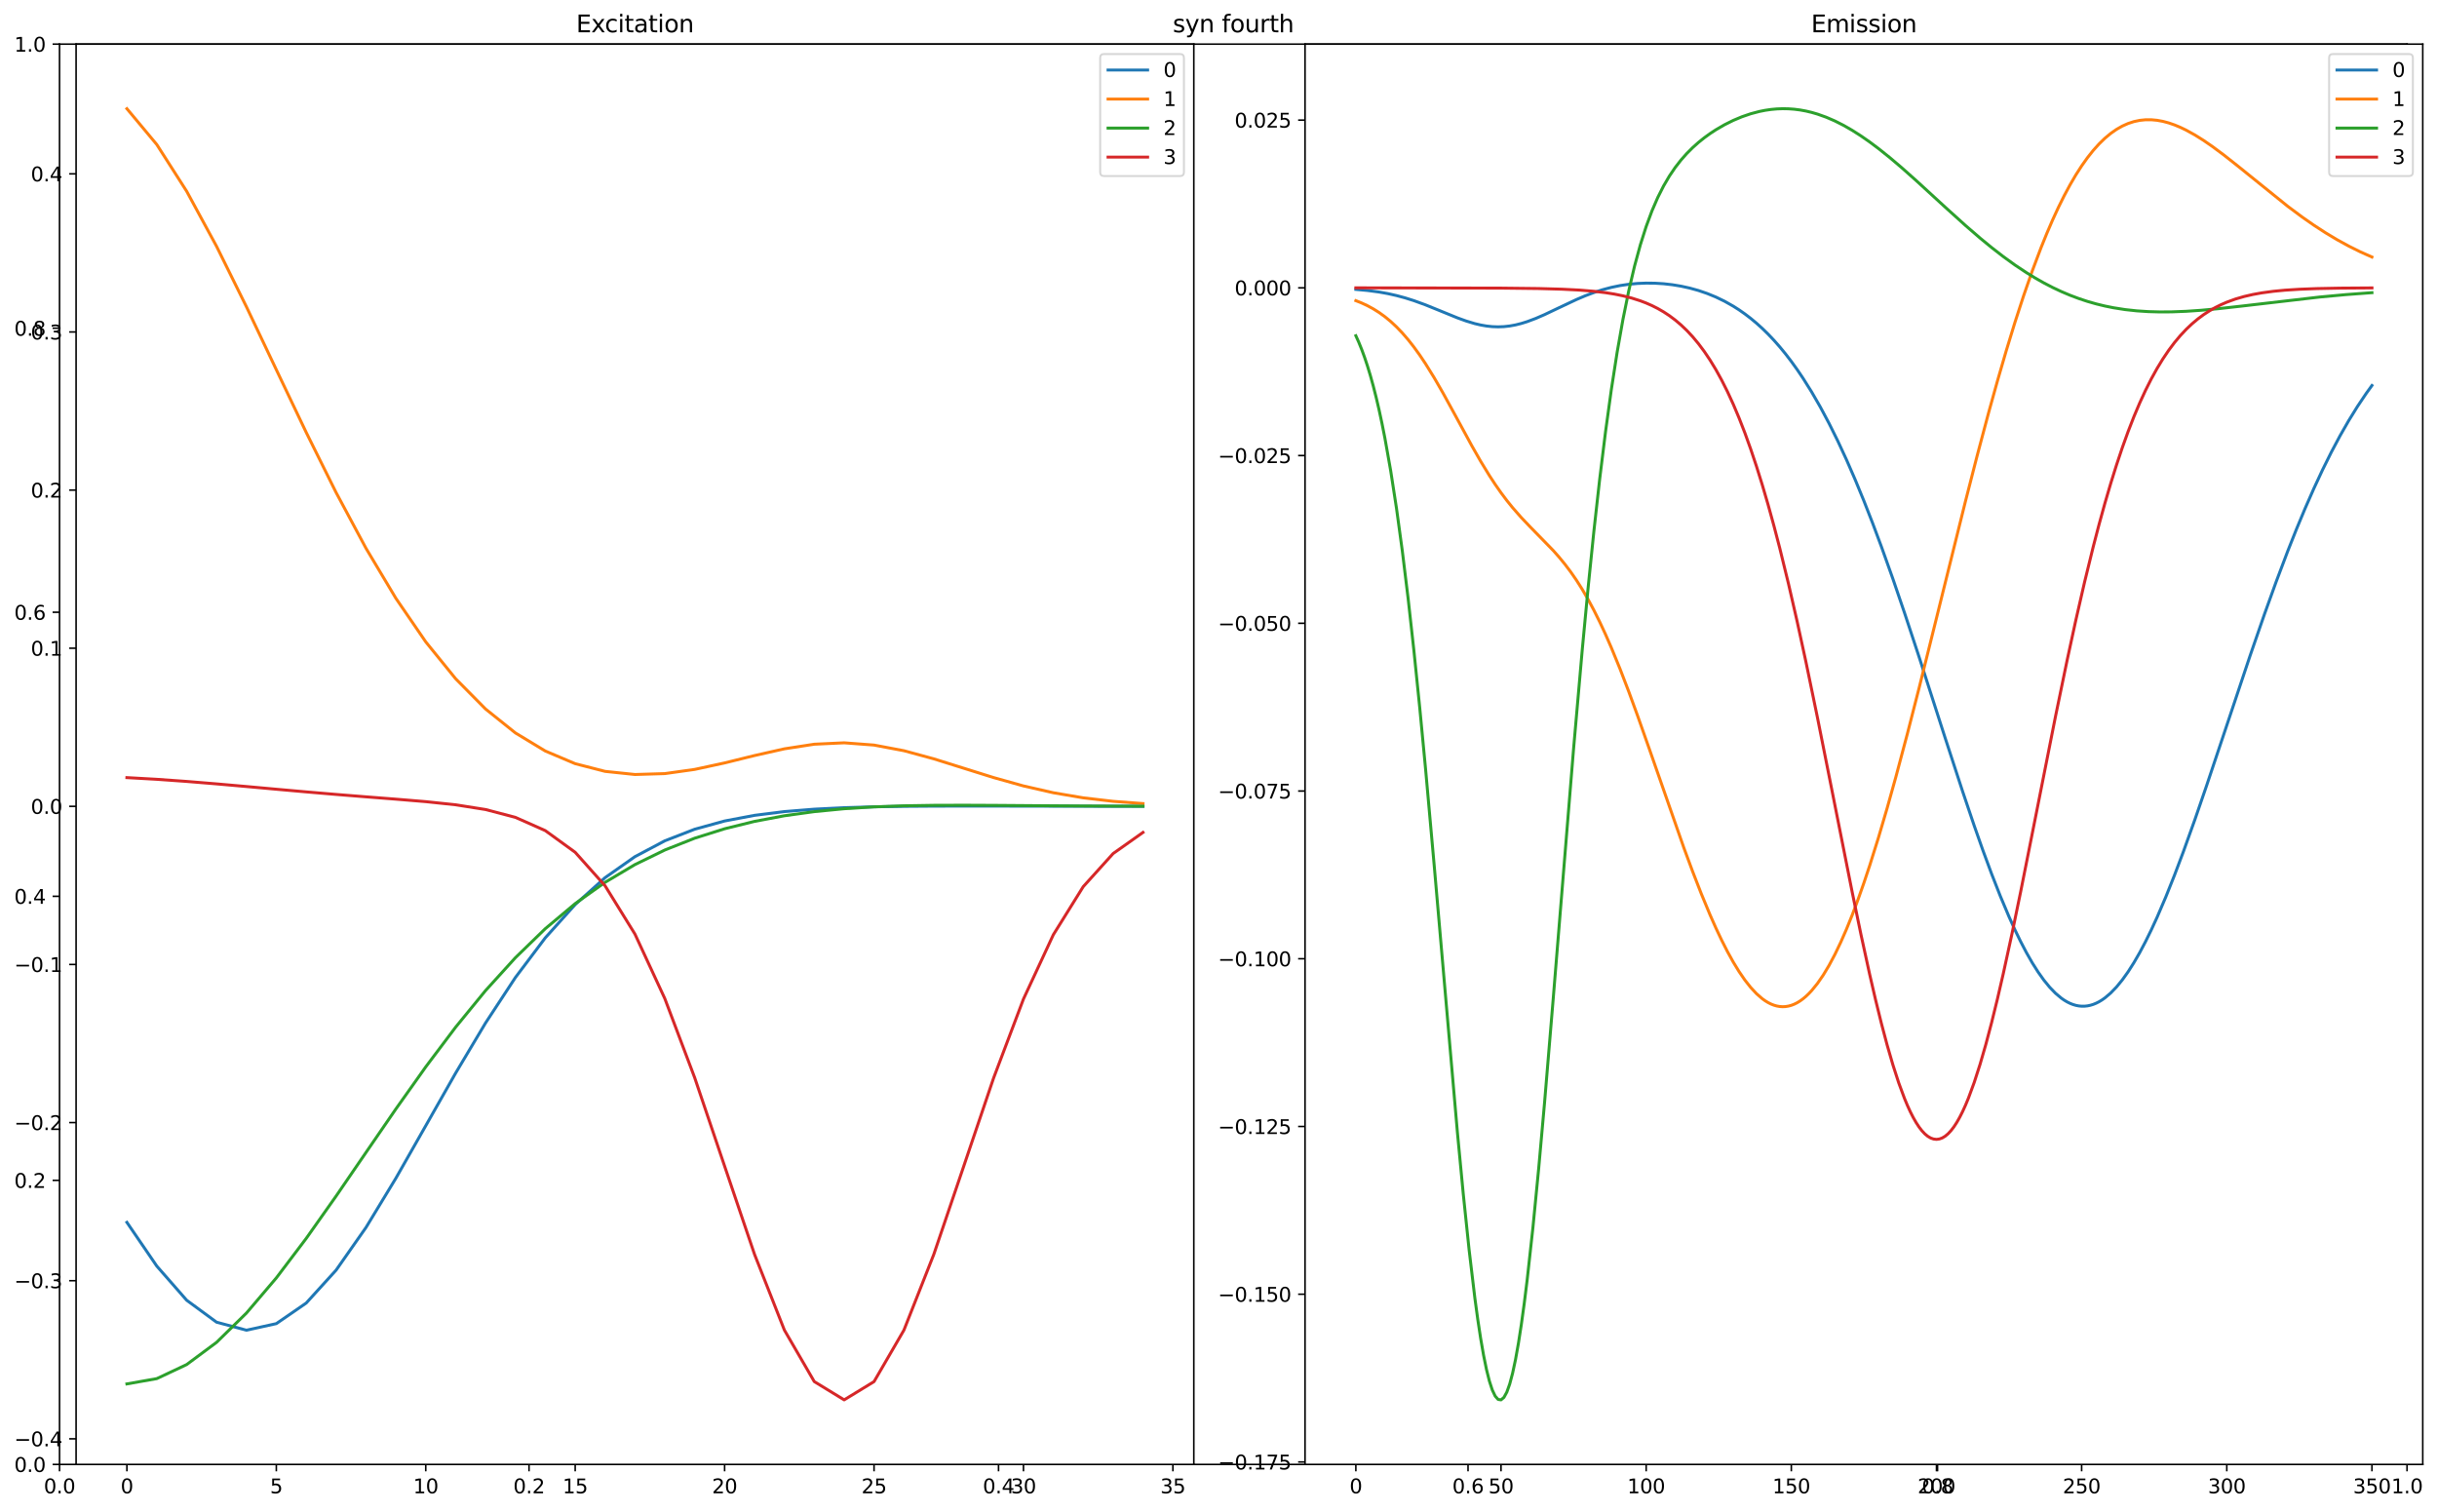 <?xml version="1.0" encoding="utf-8" standalone="no"?>
<!DOCTYPE svg PUBLIC "-//W3C//DTD SVG 1.1//EN"
  "http://www.w3.org/Graphics/SVG/1.1/DTD/svg11.dtd">
<svg xmlns:xlink="http://www.w3.org/1999/xlink" width="1232.4pt" height="764.4pt" viewBox="0 0 1232.4 764.4" xmlns="http://www.w3.org/2000/svg" version="1.1">
 <defs>
  <style type="text/css">*{stroke-linejoin: round; stroke-linecap: butt}</style>
 </defs>
 <g id="figure_1">
  <g id="patch_1">
   <path d="M 0 764.4 
L 1232.4 764.4 
L 1232.4 0 
L 0 0 
z
" style="fill: #ffffff"/>
  </g>
  <g id="axes_1">
   <g id="patch_2">
    <path d="M 30.103 740.521 
L 1217.248 740.521 
L 1217.248 22.318 
L 30.103 22.318 
z
" style="fill: #ffffff"/>
   </g>
   <g id="matplotlib.axis_1">
    <g id="xtick_1">
     <g id="line2d_1">
      <defs>
       <path id="m9d705f7e97" d="M 0 0 
L 0 3.5 
" style="stroke: #000000; stroke-width: 0.8"/>
      </defs>
      <g>
       <use xlink:href="#m9d705f7e97" x="30.103" y="740.521" style="stroke: #000000; stroke-width: 0.8"/>
      </g>
     </g>
     <g id="text_1">
      <!-- 0.0 -->
      <g transform="translate(22.152 755.12) scale(0.1 -0.1)">
       <defs>
        <path id="DejaVuSans-30" d="M 2034 4250 
Q 1547 4250 1301 3770 
Q 1056 3291 1056 2328 
Q 1056 1369 1301 889 
Q 1547 409 2034 409 
Q 2525 409 2770 889 
Q 3016 1369 3016 2328 
Q 3016 3291 2770 3770 
Q 2525 4250 2034 4250 
z
M 2034 4750 
Q 2819 4750 3233 4129 
Q 3647 3509 3647 2328 
Q 3647 1150 3233 529 
Q 2819 -91 2034 -91 
Q 1250 -91 836 529 
Q 422 1150 422 2328 
Q 422 3509 836 4129 
Q 1250 4750 2034 4750 
z
" transform="scale(0.016)"/>
        <path id="DejaVuSans-2e" d="M 684 794 
L 1344 794 
L 1344 0 
L 684 0 
L 684 794 
z
" transform="scale(0.016)"/>
       </defs>
       <use xlink:href="#DejaVuSans-30"/>
       <use xlink:href="#DejaVuSans-2e" x="63.623"/>
       <use xlink:href="#DejaVuSans-30" x="95.41"/>
      </g>
     </g>
    </g>
    <g id="xtick_2">
     <g id="line2d_2">
      <g>
       <use xlink:href="#m9d705f7e97" x="267.532" y="740.521" style="stroke: #000000; stroke-width: 0.8"/>
      </g>
     </g>
     <g id="text_2">
      <!-- 0.2 -->
      <g transform="translate(259.581 755.12) scale(0.1 -0.1)">
       <defs>
        <path id="DejaVuSans-32" d="M 1228 531 
L 3431 531 
L 3431 0 
L 469 0 
L 469 531 
Q 828 903 1448 1529 
Q 2069 2156 2228 2338 
Q 2531 2678 2651 2914 
Q 2772 3150 2772 3378 
Q 2772 3750 2511 3984 
Q 2250 4219 1831 4219 
Q 1534 4219 1204 4116 
Q 875 4013 500 3803 
L 500 4441 
Q 881 4594 1212 4672 
Q 1544 4750 1819 4750 
Q 2544 4750 2975 4387 
Q 3406 4025 3406 3419 
Q 3406 3131 3298 2873 
Q 3191 2616 2906 2266 
Q 2828 2175 2409 1742 
Q 1991 1309 1228 531 
z
" transform="scale(0.016)"/>
       </defs>
       <use xlink:href="#DejaVuSans-30"/>
       <use xlink:href="#DejaVuSans-2e" x="63.623"/>
       <use xlink:href="#DejaVuSans-32" x="95.41"/>
      </g>
     </g>
    </g>
    <g id="xtick_3">
     <g id="line2d_3">
      <g>
       <use xlink:href="#m9d705f7e97" x="504.961" y="740.521" style="stroke: #000000; stroke-width: 0.8"/>
      </g>
     </g>
     <g id="text_3">
      <!-- 0.4 -->
      <g transform="translate(497.009 755.12) scale(0.1 -0.1)">
       <defs>
        <path id="DejaVuSans-34" d="M 2419 4116 
L 825 1625 
L 2419 1625 
L 2419 4116 
z
M 2253 4666 
L 3047 4666 
L 3047 1625 
L 3713 1625 
L 3713 1100 
L 3047 1100 
L 3047 0 
L 2419 0 
L 2419 1100 
L 313 1100 
L 313 1709 
L 2253 4666 
z
" transform="scale(0.016)"/>
       </defs>
       <use xlink:href="#DejaVuSans-30"/>
       <use xlink:href="#DejaVuSans-2e" x="63.623"/>
       <use xlink:href="#DejaVuSans-34" x="95.41"/>
      </g>
     </g>
    </g>
    <g id="xtick_4">
     <g id="line2d_4">
      <g>
       <use xlink:href="#m9d705f7e97" x="742.39" y="740.521" style="stroke: #000000; stroke-width: 0.8"/>
      </g>
     </g>
     <g id="text_4">
      <!-- 0.6 -->
      <g transform="translate(734.438 755.12) scale(0.1 -0.1)">
       <defs>
        <path id="DejaVuSans-36" d="M 2113 2584 
Q 1688 2584 1439 2293 
Q 1191 2003 1191 1497 
Q 1191 994 1439 701 
Q 1688 409 2113 409 
Q 2538 409 2786 701 
Q 3034 994 3034 1497 
Q 3034 2003 2786 2293 
Q 2538 2584 2113 2584 
z
M 3366 4563 
L 3366 3988 
Q 3128 4100 2886 4159 
Q 2644 4219 2406 4219 
Q 1781 4219 1451 3797 
Q 1122 3375 1075 2522 
Q 1259 2794 1537 2939 
Q 1816 3084 2150 3084 
Q 2853 3084 3261 2657 
Q 3669 2231 3669 1497 
Q 3669 778 3244 343 
Q 2819 -91 2113 -91 
Q 1303 -91 875 529 
Q 447 1150 447 2328 
Q 447 3434 972 4092 
Q 1497 4750 2381 4750 
Q 2619 4750 2861 4703 
Q 3103 4656 3366 4563 
z
" transform="scale(0.016)"/>
       </defs>
       <use xlink:href="#DejaVuSans-30"/>
       <use xlink:href="#DejaVuSans-2e" x="63.623"/>
       <use xlink:href="#DejaVuSans-36" x="95.41"/>
      </g>
     </g>
    </g>
    <g id="xtick_5">
     <g id="line2d_5">
      <g>
       <use xlink:href="#m9d705f7e97" x="979.819" y="740.521" style="stroke: #000000; stroke-width: 0.8"/>
      </g>
     </g>
     <g id="text_5">
      <!-- 0.8 -->
      <g transform="translate(971.867 755.12) scale(0.1 -0.1)">
       <defs>
        <path id="DejaVuSans-38" d="M 2034 2216 
Q 1584 2216 1326 1975 
Q 1069 1734 1069 1313 
Q 1069 891 1326 650 
Q 1584 409 2034 409 
Q 2484 409 2743 651 
Q 3003 894 3003 1313 
Q 3003 1734 2745 1975 
Q 2488 2216 2034 2216 
z
M 1403 2484 
Q 997 2584 770 2862 
Q 544 3141 544 3541 
Q 544 4100 942 4425 
Q 1341 4750 2034 4750 
Q 2731 4750 3128 4425 
Q 3525 4100 3525 3541 
Q 3525 3141 3298 2862 
Q 3072 2584 2669 2484 
Q 3125 2378 3379 2068 
Q 3634 1759 3634 1313 
Q 3634 634 3220 271 
Q 2806 -91 2034 -91 
Q 1263 -91 848 271 
Q 434 634 434 1313 
Q 434 1759 690 2068 
Q 947 2378 1403 2484 
z
M 1172 3481 
Q 1172 3119 1398 2916 
Q 1625 2713 2034 2713 
Q 2441 2713 2670 2916 
Q 2900 3119 2900 3481 
Q 2900 3844 2670 4047 
Q 2441 4250 2034 4250 
Q 1625 4250 1398 4047 
Q 1172 3844 1172 3481 
z
" transform="scale(0.016)"/>
       </defs>
       <use xlink:href="#DejaVuSans-30"/>
       <use xlink:href="#DejaVuSans-2e" x="63.623"/>
       <use xlink:href="#DejaVuSans-38" x="95.41"/>
      </g>
     </g>
    </g>
    <g id="xtick_6">
     <g id="line2d_6">
      <g>
       <use xlink:href="#m9d705f7e97" x="1217.248" y="740.521" style="stroke: #000000; stroke-width: 0.8"/>
      </g>
     </g>
     <g id="text_6">
      <!-- 1.0 -->
      <g transform="translate(1209.296 755.12) scale(0.1 -0.1)">
       <defs>
        <path id="DejaVuSans-31" d="M 794 531 
L 1825 531 
L 1825 4091 
L 703 3866 
L 703 4441 
L 1819 4666 
L 2450 4666 
L 2450 531 
L 3481 531 
L 3481 0 
L 794 0 
L 794 531 
z
" transform="scale(0.016)"/>
       </defs>
       <use xlink:href="#DejaVuSans-31"/>
       <use xlink:href="#DejaVuSans-2e" x="63.623"/>
       <use xlink:href="#DejaVuSans-30" x="95.41"/>
      </g>
     </g>
    </g>
   </g>
   <g id="matplotlib.axis_2">
    <g id="ytick_1">
     <g id="line2d_7">
      <defs>
       <path id="m9b8d90a86c" d="M 0 0 
L -3.5 0 
" style="stroke: #000000; stroke-width: 0.8"/>
      </defs>
      <g>
       <use xlink:href="#m9b8d90a86c" x="30.103" y="740.521" style="stroke: #000000; stroke-width: 0.8"/>
      </g>
     </g>
     <g id="text_7">
      <!-- 0.0 -->
      <g transform="translate(7.2 744.321) scale(0.1 -0.1)">
       <use xlink:href="#DejaVuSans-30"/>
       <use xlink:href="#DejaVuSans-2e" x="63.623"/>
       <use xlink:href="#DejaVuSans-30" x="95.41"/>
      </g>
     </g>
    </g>
    <g id="ytick_2">
     <g id="line2d_8">
      <g>
       <use xlink:href="#m9b8d90a86c" x="30.103" y="596.881" style="stroke: #000000; stroke-width: 0.8"/>
      </g>
     </g>
     <g id="text_8">
      <!-- 0.2 -->
      <g transform="translate(7.2 600.68) scale(0.1 -0.1)">
       <use xlink:href="#DejaVuSans-30"/>
       <use xlink:href="#DejaVuSans-2e" x="63.623"/>
       <use xlink:href="#DejaVuSans-32" x="95.41"/>
      </g>
     </g>
    </g>
    <g id="ytick_3">
     <g id="line2d_9">
      <g>
       <use xlink:href="#m9b8d90a86c" x="30.103" y="453.24" style="stroke: #000000; stroke-width: 0.8"/>
      </g>
     </g>
     <g id="text_9">
      <!-- 0.4 -->
      <g transform="translate(7.2 457.039) scale(0.1 -0.1)">
       <use xlink:href="#DejaVuSans-30"/>
       <use xlink:href="#DejaVuSans-2e" x="63.623"/>
       <use xlink:href="#DejaVuSans-34" x="95.41"/>
      </g>
     </g>
    </g>
    <g id="ytick_4">
     <g id="line2d_10">
      <g>
       <use xlink:href="#m9b8d90a86c" x="30.103" y="309.599" style="stroke: #000000; stroke-width: 0.8"/>
      </g>
     </g>
     <g id="text_10">
      <!-- 0.6 -->
      <g transform="translate(7.2 313.399) scale(0.1 -0.1)">
       <use xlink:href="#DejaVuSans-30"/>
       <use xlink:href="#DejaVuSans-2e" x="63.623"/>
       <use xlink:href="#DejaVuSans-36" x="95.41"/>
      </g>
     </g>
    </g>
    <g id="ytick_5">
     <g id="line2d_11">
      <g>
       <use xlink:href="#m9b8d90a86c" x="30.103" y="165.959" style="stroke: #000000; stroke-width: 0.8"/>
      </g>
     </g>
     <g id="text_11">
      <!-- 0.8 -->
      <g transform="translate(7.2 169.758) scale(0.1 -0.1)">
       <use xlink:href="#DejaVuSans-30"/>
       <use xlink:href="#DejaVuSans-2e" x="63.623"/>
       <use xlink:href="#DejaVuSans-38" x="95.41"/>
      </g>
     </g>
    </g>
    <g id="ytick_6">
     <g id="line2d_12">
      <g>
       <use xlink:href="#m9b8d90a86c" x="30.103" y="22.318" style="stroke: #000000; stroke-width: 0.8"/>
      </g>
     </g>
     <g id="text_12">
      <!-- 1.0 -->
      <g transform="translate(7.2 26.117) scale(0.1 -0.1)">
       <use xlink:href="#DejaVuSans-31"/>
       <use xlink:href="#DejaVuSans-2e" x="63.623"/>
       <use xlink:href="#DejaVuSans-30" x="95.41"/>
      </g>
     </g>
    </g>
   </g>
   <g id="patch_3">
    <path d="M 30.103 740.521 
L 30.103 22.318 
" style="fill: none; stroke: #000000; stroke-width: 0.8; stroke-linejoin: miter; stroke-linecap: square"/>
   </g>
   <g id="patch_4">
    <path d="M 1217.248 740.521 
L 1217.248 22.318 
" style="fill: none; stroke: #000000; stroke-width: 0.8; stroke-linejoin: miter; stroke-linecap: square"/>
   </g>
   <g id="patch_5">
    <path d="M 30.103 740.521 
L 1217.248 740.521 
" style="fill: none; stroke: #000000; stroke-width: 0.8; stroke-linejoin: miter; stroke-linecap: square"/>
   </g>
   <g id="patch_6">
    <path d="M 30.103 22.318 
L 1217.248 22.318 
" style="fill: none; stroke: #000000; stroke-width: 0.8; stroke-linejoin: miter; stroke-linecap: square"/>
   </g>
   <g id="text_13">
    <!-- syn fourth -->
    <g transform="translate(593.082 16.318) scale(0.12 -0.12)">
     <defs>
      <path id="DejaVuSans-73" d="M 2834 3397 
L 2834 2853 
Q 2591 2978 2328 3040 
Q 2066 3103 1784 3103 
Q 1356 3103 1142 2972 
Q 928 2841 928 2578 
Q 928 2378 1081 2264 
Q 1234 2150 1697 2047 
L 1894 2003 
Q 2506 1872 2764 1633 
Q 3022 1394 3022 966 
Q 3022 478 2636 193 
Q 2250 -91 1575 -91 
Q 1294 -91 989 -36 
Q 684 19 347 128 
L 347 722 
Q 666 556 975 473 
Q 1284 391 1588 391 
Q 1994 391 2212 530 
Q 2431 669 2431 922 
Q 2431 1156 2273 1281 
Q 2116 1406 1581 1522 
L 1381 1569 
Q 847 1681 609 1914 
Q 372 2147 372 2553 
Q 372 3047 722 3315 
Q 1072 3584 1716 3584 
Q 2034 3584 2315 3537 
Q 2597 3491 2834 3397 
z
" transform="scale(0.016)"/>
      <path id="DejaVuSans-79" d="M 2059 -325 
Q 1816 -950 1584 -1140 
Q 1353 -1331 966 -1331 
L 506 -1331 
L 506 -850 
L 844 -850 
Q 1081 -850 1212 -737 
Q 1344 -625 1503 -206 
L 1606 56 
L 191 3500 
L 800 3500 
L 1894 763 
L 2988 3500 
L 3597 3500 
L 2059 -325 
z
" transform="scale(0.016)"/>
      <path id="DejaVuSans-6e" d="M 3513 2113 
L 3513 0 
L 2938 0 
L 2938 2094 
Q 2938 2591 2744 2837 
Q 2550 3084 2163 3084 
Q 1697 3084 1428 2787 
Q 1159 2491 1159 1978 
L 1159 0 
L 581 0 
L 581 3500 
L 1159 3500 
L 1159 2956 
Q 1366 3272 1645 3428 
Q 1925 3584 2291 3584 
Q 2894 3584 3203 3211 
Q 3513 2838 3513 2113 
z
" transform="scale(0.016)"/>
      <path id="DejaVuSans-20" transform="scale(0.016)"/>
      <path id="DejaVuSans-66" d="M 2375 4863 
L 2375 4384 
L 1825 4384 
Q 1516 4384 1395 4259 
Q 1275 4134 1275 3809 
L 1275 3500 
L 2222 3500 
L 2222 3053 
L 1275 3053 
L 1275 0 
L 697 0 
L 697 3053 
L 147 3053 
L 147 3500 
L 697 3500 
L 697 3744 
Q 697 4328 969 4595 
Q 1241 4863 1831 4863 
L 2375 4863 
z
" transform="scale(0.016)"/>
      <path id="DejaVuSans-6f" d="M 1959 3097 
Q 1497 3097 1228 2736 
Q 959 2375 959 1747 
Q 959 1119 1226 758 
Q 1494 397 1959 397 
Q 2419 397 2687 759 
Q 2956 1122 2956 1747 
Q 2956 2369 2687 2733 
Q 2419 3097 1959 3097 
z
M 1959 3584 
Q 2709 3584 3137 3096 
Q 3566 2609 3566 1747 
Q 3566 888 3137 398 
Q 2709 -91 1959 -91 
Q 1206 -91 779 398 
Q 353 888 353 1747 
Q 353 2609 779 3096 
Q 1206 3584 1959 3584 
z
" transform="scale(0.016)"/>
      <path id="DejaVuSans-75" d="M 544 1381 
L 544 3500 
L 1119 3500 
L 1119 1403 
Q 1119 906 1312 657 
Q 1506 409 1894 409 
Q 2359 409 2629 706 
Q 2900 1003 2900 1516 
L 2900 3500 
L 3475 3500 
L 3475 0 
L 2900 0 
L 2900 538 
Q 2691 219 2414 64 
Q 2138 -91 1772 -91 
Q 1169 -91 856 284 
Q 544 659 544 1381 
z
M 1991 3584 
L 1991 3584 
z
" transform="scale(0.016)"/>
      <path id="DejaVuSans-72" d="M 2631 2963 
Q 2534 3019 2420 3045 
Q 2306 3072 2169 3072 
Q 1681 3072 1420 2755 
Q 1159 2438 1159 1844 
L 1159 0 
L 581 0 
L 581 3500 
L 1159 3500 
L 1159 2956 
Q 1341 3275 1631 3429 
Q 1922 3584 2338 3584 
Q 2397 3584 2469 3576 
Q 2541 3569 2628 3553 
L 2631 2963 
z
" transform="scale(0.016)"/>
      <path id="DejaVuSans-74" d="M 1172 4494 
L 1172 3500 
L 2356 3500 
L 2356 3053 
L 1172 3053 
L 1172 1153 
Q 1172 725 1289 603 
Q 1406 481 1766 481 
L 2356 481 
L 2356 0 
L 1766 0 
Q 1100 0 847 248 
Q 594 497 594 1153 
L 594 3053 
L 172 3053 
L 172 3500 
L 594 3500 
L 594 4494 
L 1172 4494 
z
" transform="scale(0.016)"/>
      <path id="DejaVuSans-68" d="M 3513 2113 
L 3513 0 
L 2938 0 
L 2938 2094 
Q 2938 2591 2744 2837 
Q 2550 3084 2163 3084 
Q 1697 3084 1428 2787 
Q 1159 2491 1159 1978 
L 1159 0 
L 581 0 
L 581 4863 
L 1159 4863 
L 1159 2956 
Q 1366 3272 1645 3428 
Q 1925 3584 2291 3584 
Q 2894 3584 3203 3211 
Q 3513 2838 3513 2113 
z
" transform="scale(0.016)"/>
     </defs>
     <use xlink:href="#DejaVuSans-73"/>
     <use xlink:href="#DejaVuSans-79" x="52.1"/>
     <use xlink:href="#DejaVuSans-6e" x="111.279"/>
     <use xlink:href="#DejaVuSans-20" x="174.658"/>
     <use xlink:href="#DejaVuSans-66" x="206.445"/>
     <use xlink:href="#DejaVuSans-6f" x="241.65"/>
     <use xlink:href="#DejaVuSans-75" x="302.832"/>
     <use xlink:href="#DejaVuSans-72" x="366.211"/>
     <use xlink:href="#DejaVuSans-74" x="407.324"/>
     <use xlink:href="#DejaVuSans-68" x="446.533"/>
    </g>
   </g>
  </g>
  <g id="axes_2">
   <g id="patch_7">
    <path d="M 38.483 740.521 
L 603.717 740.521 
L 603.717 22.318 
L 38.483 22.318 
z
" style="fill: #ffffff"/>
   </g>
   <g id="matplotlib.axis_3">
    <g id="xtick_7">
     <g id="line2d_13">
      <g>
       <use xlink:href="#m9d705f7e97" x="64.175" y="740.521" style="stroke: #000000; stroke-width: 0.8"/>
      </g>
     </g>
     <g id="text_14">
      <!-- 0 -->
      <g transform="translate(60.994 755.12) scale(0.1 -0.1)">
       <use xlink:href="#DejaVuSans-30"/>
      </g>
     </g>
    </g>
    <g id="xtick_8">
     <g id="line2d_14">
      <g>
       <use xlink:href="#m9d705f7e97" x="139.741" y="740.521" style="stroke: #000000; stroke-width: 0.8"/>
      </g>
     </g>
     <g id="text_15">
      <!-- 5 -->
      <g transform="translate(136.56 755.12) scale(0.1 -0.1)">
       <defs>
        <path id="DejaVuSans-35" d="M 691 4666 
L 3169 4666 
L 3169 4134 
L 1269 4134 
L 1269 2991 
Q 1406 3038 1543 3061 
Q 1681 3084 1819 3084 
Q 2600 3084 3056 2656 
Q 3513 2228 3513 1497 
Q 3513 744 3044 326 
Q 2575 -91 1722 -91 
Q 1428 -91 1123 -41 
Q 819 9 494 109 
L 494 744 
Q 775 591 1075 516 
Q 1375 441 1709 441 
Q 2250 441 2565 725 
Q 2881 1009 2881 1497 
Q 2881 1984 2565 2268 
Q 2250 2553 1709 2553 
Q 1456 2553 1204 2497 
Q 953 2441 691 2322 
L 691 4666 
z
" transform="scale(0.016)"/>
       </defs>
       <use xlink:href="#DejaVuSans-35"/>
      </g>
     </g>
    </g>
    <g id="xtick_9">
     <g id="line2d_15">
      <g>
       <use xlink:href="#m9d705f7e97" x="215.307" y="740.521" style="stroke: #000000; stroke-width: 0.8"/>
      </g>
     </g>
     <g id="text_16">
      <!-- 10 -->
      <g transform="translate(208.945 755.12) scale(0.1 -0.1)">
       <use xlink:href="#DejaVuSans-31"/>
       <use xlink:href="#DejaVuSans-30" x="63.623"/>
      </g>
     </g>
    </g>
    <g id="xtick_10">
     <g id="line2d_16">
      <g>
       <use xlink:href="#m9d705f7e97" x="290.874" y="740.521" style="stroke: #000000; stroke-width: 0.8"/>
      </g>
     </g>
     <g id="text_17">
      <!-- 15 -->
      <g transform="translate(284.511 755.12) scale(0.1 -0.1)">
       <use xlink:href="#DejaVuSans-31"/>
       <use xlink:href="#DejaVuSans-35" x="63.623"/>
      </g>
     </g>
    </g>
    <g id="xtick_11">
     <g id="line2d_17">
      <g>
       <use xlink:href="#m9d705f7e97" x="366.44" y="740.521" style="stroke: #000000; stroke-width: 0.8"/>
      </g>
     </g>
     <g id="text_18">
      <!-- 20 -->
      <g transform="translate(360.077 755.12) scale(0.1 -0.1)">
       <use xlink:href="#DejaVuSans-32"/>
       <use xlink:href="#DejaVuSans-30" x="63.623"/>
      </g>
     </g>
    </g>
    <g id="xtick_12">
     <g id="line2d_18">
      <g>
       <use xlink:href="#m9d705f7e97" x="442.006" y="740.521" style="stroke: #000000; stroke-width: 0.8"/>
      </g>
     </g>
     <g id="text_19">
      <!-- 25 -->
      <g transform="translate(435.643 755.12) scale(0.1 -0.1)">
       <use xlink:href="#DejaVuSans-32"/>
       <use xlink:href="#DejaVuSans-35" x="63.623"/>
      </g>
     </g>
    </g>
    <g id="xtick_13">
     <g id="line2d_19">
      <g>
       <use xlink:href="#m9d705f7e97" x="517.572" y="740.521" style="stroke: #000000; stroke-width: 0.8"/>
      </g>
     </g>
     <g id="text_20">
      <!-- 30 -->
      <g transform="translate(511.209 755.12) scale(0.1 -0.1)">
       <defs>
        <path id="DejaVuSans-33" d="M 2597 2516 
Q 3050 2419 3304 2112 
Q 3559 1806 3559 1356 
Q 3559 666 3084 287 
Q 2609 -91 1734 -91 
Q 1441 -91 1130 -33 
Q 819 25 488 141 
L 488 750 
Q 750 597 1062 519 
Q 1375 441 1716 441 
Q 2309 441 2620 675 
Q 2931 909 2931 1356 
Q 2931 1769 2642 2001 
Q 2353 2234 1838 2234 
L 1294 2234 
L 1294 2753 
L 1863 2753 
Q 2328 2753 2575 2939 
Q 2822 3125 2822 3475 
Q 2822 3834 2567 4026 
Q 2313 4219 1838 4219 
Q 1578 4219 1281 4162 
Q 984 4106 628 3988 
L 628 4550 
Q 988 4650 1302 4700 
Q 1616 4750 1894 4750 
Q 2613 4750 3031 4423 
Q 3450 4097 3450 3541 
Q 3450 3153 3228 2886 
Q 3006 2619 2597 2516 
z
" transform="scale(0.016)"/>
       </defs>
       <use xlink:href="#DejaVuSans-33"/>
       <use xlink:href="#DejaVuSans-30" x="63.623"/>
      </g>
     </g>
    </g>
    <g id="xtick_14">
     <g id="line2d_20">
      <g>
       <use xlink:href="#m9d705f7e97" x="593.138" y="740.521" style="stroke: #000000; stroke-width: 0.8"/>
      </g>
     </g>
     <g id="text_21">
      <!-- 35 -->
      <g transform="translate(586.776 755.12) scale(0.1 -0.1)">
       <use xlink:href="#DejaVuSans-33"/>
       <use xlink:href="#DejaVuSans-35" x="63.623"/>
      </g>
     </g>
    </g>
   </g>
   <g id="matplotlib.axis_4">
    <g id="ytick_7">
     <g id="line2d_21">
      <g>
       <use xlink:href="#m9b8d90a86c" x="38.483" y="727.569" style="stroke: #000000; stroke-width: 0.8"/>
      </g>
     </g>
     <g id="text_22">
      <!-- −0.4 -->
      <g transform="translate(7.2 731.368) scale(0.1 -0.1)">
       <defs>
        <path id="DejaVuSans-2212" d="M 678 2272 
L 4684 2272 
L 4684 1741 
L 678 1741 
L 678 2272 
z
" transform="scale(0.016)"/>
       </defs>
       <use xlink:href="#DejaVuSans-2212"/>
       <use xlink:href="#DejaVuSans-30" x="83.789"/>
       <use xlink:href="#DejaVuSans-2e" x="147.412"/>
       <use xlink:href="#DejaVuSans-34" x="179.199"/>
      </g>
     </g>
    </g>
    <g id="ytick_8">
     <g id="line2d_22">
      <g>
       <use xlink:href="#m9b8d90a86c" x="38.483" y="647.611" style="stroke: #000000; stroke-width: 0.8"/>
      </g>
     </g>
     <g id="text_23">
      <!-- −0.3 -->
      <g transform="translate(7.2 651.41) scale(0.1 -0.1)">
       <use xlink:href="#DejaVuSans-2212"/>
       <use xlink:href="#DejaVuSans-30" x="83.789"/>
       <use xlink:href="#DejaVuSans-2e" x="147.412"/>
       <use xlink:href="#DejaVuSans-33" x="179.199"/>
      </g>
     </g>
    </g>
    <g id="ytick_9">
     <g id="line2d_23">
      <g>
       <use xlink:href="#m9b8d90a86c" x="38.483" y="567.653" style="stroke: #000000; stroke-width: 0.8"/>
      </g>
     </g>
     <g id="text_24">
      <!-- −0.2 -->
      <g transform="translate(7.2 571.452) scale(0.1 -0.1)">
       <use xlink:href="#DejaVuSans-2212"/>
       <use xlink:href="#DejaVuSans-30" x="83.789"/>
       <use xlink:href="#DejaVuSans-2e" x="147.412"/>
       <use xlink:href="#DejaVuSans-32" x="179.199"/>
      </g>
     </g>
    </g>
    <g id="ytick_10">
     <g id="line2d_24">
      <g>
       <use xlink:href="#m9b8d90a86c" x="38.483" y="487.695" style="stroke: #000000; stroke-width: 0.8"/>
      </g>
     </g>
     <g id="text_25">
      <!-- −0.1 -->
      <g transform="translate(7.2 491.495) scale(0.1 -0.1)">
       <use xlink:href="#DejaVuSans-2212"/>
       <use xlink:href="#DejaVuSans-30" x="83.789"/>
       <use xlink:href="#DejaVuSans-2e" x="147.412"/>
       <use xlink:href="#DejaVuSans-31" x="179.199"/>
      </g>
     </g>
    </g>
    <g id="ytick_11">
     <g id="line2d_25">
      <g>
       <use xlink:href="#m9b8d90a86c" x="38.483" y="407.737" style="stroke: #000000; stroke-width: 0.8"/>
      </g>
     </g>
     <g id="text_26">
      <!-- 0.0 -->
      <g transform="translate(15.58 411.537) scale(0.1 -0.1)">
       <use xlink:href="#DejaVuSans-30"/>
       <use xlink:href="#DejaVuSans-2e" x="63.623"/>
       <use xlink:href="#DejaVuSans-30" x="95.41"/>
      </g>
     </g>
    </g>
    <g id="ytick_12">
     <g id="line2d_26">
      <g>
       <use xlink:href="#m9b8d90a86c" x="38.483" y="327.78" style="stroke: #000000; stroke-width: 0.8"/>
      </g>
     </g>
     <g id="text_27">
      <!-- 0.1 -->
      <g transform="translate(15.58 331.579) scale(0.1 -0.1)">
       <use xlink:href="#DejaVuSans-30"/>
       <use xlink:href="#DejaVuSans-2e" x="63.623"/>
       <use xlink:href="#DejaVuSans-31" x="95.41"/>
      </g>
     </g>
    </g>
    <g id="ytick_13">
     <g id="line2d_27">
      <g>
       <use xlink:href="#m9b8d90a86c" x="38.483" y="247.822" style="stroke: #000000; stroke-width: 0.8"/>
      </g>
     </g>
     <g id="text_28">
      <!-- 0.2 -->
      <g transform="translate(15.58 251.621) scale(0.1 -0.1)">
       <use xlink:href="#DejaVuSans-30"/>
       <use xlink:href="#DejaVuSans-2e" x="63.623"/>
       <use xlink:href="#DejaVuSans-32" x="95.41"/>
      </g>
     </g>
    </g>
    <g id="ytick_14">
     <g id="line2d_28">
      <g>
       <use xlink:href="#m9b8d90a86c" x="38.483" y="167.864" style="stroke: #000000; stroke-width: 0.8"/>
      </g>
     </g>
     <g id="text_29">
      <!-- 0.3 -->
      <g transform="translate(15.58 171.663) scale(0.1 -0.1)">
       <use xlink:href="#DejaVuSans-30"/>
       <use xlink:href="#DejaVuSans-2e" x="63.623"/>
       <use xlink:href="#DejaVuSans-33" x="95.41"/>
      </g>
     </g>
    </g>
    <g id="ytick_15">
     <g id="line2d_29">
      <g>
       <use xlink:href="#m9b8d90a86c" x="38.483" y="87.906" style="stroke: #000000; stroke-width: 0.8"/>
      </g>
     </g>
     <g id="text_30">
      <!-- 0.4 -->
      <g transform="translate(15.58 91.705) scale(0.1 -0.1)">
       <use xlink:href="#DejaVuSans-30"/>
       <use xlink:href="#DejaVuSans-2e" x="63.623"/>
       <use xlink:href="#DejaVuSans-34" x="95.41"/>
      </g>
     </g>
    </g>
   </g>
   <g id="line2d_30">
    <path d="M 64.175 618.124 
L 79.289 640.229 
L 94.402 657.499 
L 109.515 668.601 
L 124.628 672.651 
L 139.741 669.328 
L 154.855 658.919 
L 169.968 642.278 
L 185.081 620.711 
L 200.194 595.808 
L 215.307 569.252 
L 230.421 542.634 
L 245.534 517.309 
L 260.647 494.292 
L 275.76 474.23 
L 290.874 457.407 
L 305.987 443.808 
L 321.1 433.191 
L 336.213 425.175 
L 351.326 419.313 
L 366.44 415.157 
L 381.553 412.301 
L 396.666 410.399 
L 411.779 409.177 
L 426.893 408.423 
L 442.006 407.985 
L 457.119 407.752 
L 472.232 407.647 
L 487.345 407.616 
L 502.459 407.623 
L 517.572 407.647 
L 532.685 407.673 
L 547.798 407.695 
L 562.912 407.712 
L 578.025 407.723 
" clip-path="url(#pd49c47e3eb)" style="fill: none; stroke: #1f77b4; stroke-width: 1.5; stroke-linecap: square"/>
   </g>
   <g id="line2d_31">
    <path d="M 64.175 54.964 
L 79.289 73.088 
L 94.402 96.73 
L 109.515 124.567 
L 124.628 155.137 
L 139.741 186.962 
L 154.855 218.668 
L 169.968 249.072 
L 185.081 277.246 
L 200.194 302.541 
L 215.307 324.581 
L 230.421 343.225 
L 245.534 358.518 
L 260.647 370.625 
L 275.76 379.766 
L 290.874 386.172 
L 305.987 390.059 
L 321.1 391.644 
L 336.213 391.189 
L 351.326 389.064 
L 366.44 385.794 
L 381.553 382.067 
L 396.666 378.665 
L 411.779 376.334 
L 426.893 375.626 
L 442.006 376.767 
L 457.119 379.619 
L 472.232 383.727 
L 487.345 388.464 
L 502.459 393.198 
L 517.572 397.432 
L 532.685 400.874 
L 547.798 403.443 
L 562.912 405.213 
L 578.025 406.343 
" clip-path="url(#pd49c47e3eb)" style="fill: none; stroke: #ff7f0e; stroke-width: 1.5; stroke-linecap: square"/>
   </g>
   <g id="line2d_32">
    <path d="M 64.175 699.807 
L 79.289 697.134 
L 94.402 690.019 
L 109.515 678.797 
L 124.628 663.977 
L 139.741 646.209 
L 154.855 626.234 
L 169.968 604.834 
L 185.081 582.78 
L 200.194 560.791 
L 215.307 539.497 
L 230.421 519.412 
L 245.534 500.92 
L 260.647 484.277 
L 275.76 469.608 
L 290.874 456.933 
L 305.987 446.177 
L 321.1 437.202 
L 336.213 429.826 
L 351.326 423.853 
L 366.44 419.09 
L 381.553 415.362 
L 396.666 412.516 
L 411.779 410.42 
L 426.893 408.955 
L 442.006 408.008 
L 457.119 407.468 
L 472.232 407.225 
L 487.345 407.18 
L 502.459 407.245 
L 517.572 407.357 
L 532.685 407.473 
L 547.798 407.569 
L 562.912 407.64 
L 578.025 407.686 
" clip-path="url(#pd49c47e3eb)" style="fill: none; stroke: #2ca02c; stroke-width: 1.5; stroke-linecap: square"/>
   </g>
   <g id="line2d_33">
    <path d="M 64.175 393.223 
L 79.289 394.078 
L 94.402 395.156 
L 109.515 396.395 
L 124.628 397.73 
L 139.741 399.097 
L 154.855 400.442 
L 169.968 401.725 
L 185.081 402.937 
L 200.194 404.113 
L 215.307 405.37 
L 230.421 406.961 
L 245.534 409.353 
L 260.647 413.321 
L 275.76 420.022 
L 290.874 430.981 
L 305.987 447.919 
L 321.1 472.351 
L 336.213 504.983 
L 351.326 545.026 
L 366.44 589.704 
L 381.553 634.25 
L 396.666 672.586 
L 411.779 698.633 
L 426.893 707.876 
L 442.006 698.646 
L 457.119 672.615 
L 472.232 634.3 
L 487.345 589.787 
L 502.459 545.156 
L 517.572 505.182 
L 532.685 472.649 
L 547.798 448.358 
L 562.912 431.617 
L 578.025 420.925 
" clip-path="url(#pd49c47e3eb)" style="fill: none; stroke: #d62728; stroke-width: 1.5; stroke-linecap: square"/>
   </g>
   <g id="patch_8">
    <path d="M 38.483 740.521 
L 38.483 22.318 
" style="fill: none; stroke: #000000; stroke-width: 0.8; stroke-linejoin: miter; stroke-linecap: square"/>
   </g>
   <g id="patch_9">
    <path d="M 603.717 740.521 
L 603.717 22.318 
" style="fill: none; stroke: #000000; stroke-width: 0.8; stroke-linejoin: miter; stroke-linecap: square"/>
   </g>
   <g id="patch_10">
    <path d="M 38.483 740.521 
L 603.717 740.521 
" style="fill: none; stroke: #000000; stroke-width: 0.8; stroke-linejoin: miter; stroke-linecap: square"/>
   </g>
   <g id="patch_11">
    <path d="M 38.483 22.318 
L 603.717 22.318 
" style="fill: none; stroke: #000000; stroke-width: 0.8; stroke-linejoin: miter; stroke-linecap: square"/>
   </g>
   <g id="text_31">
    <!-- Excitation -->
    <g transform="translate(291.375 16.318) scale(0.12 -0.12)">
     <defs>
      <path id="DejaVuSans-45" d="M 628 4666 
L 3578 4666 
L 3578 4134 
L 1259 4134 
L 1259 2753 
L 3481 2753 
L 3481 2222 
L 1259 2222 
L 1259 531 
L 3634 531 
L 3634 0 
L 628 0 
L 628 4666 
z
" transform="scale(0.016)"/>
      <path id="DejaVuSans-78" d="M 3513 3500 
L 2247 1797 
L 3578 0 
L 2900 0 
L 1881 1375 
L 863 0 
L 184 0 
L 1544 1831 
L 300 3500 
L 978 3500 
L 1906 2253 
L 2834 3500 
L 3513 3500 
z
" transform="scale(0.016)"/>
      <path id="DejaVuSans-63" d="M 3122 3366 
L 3122 2828 
Q 2878 2963 2633 3030 
Q 2388 3097 2138 3097 
Q 1578 3097 1268 2742 
Q 959 2388 959 1747 
Q 959 1106 1268 751 
Q 1578 397 2138 397 
Q 2388 397 2633 464 
Q 2878 531 3122 666 
L 3122 134 
Q 2881 22 2623 -34 
Q 2366 -91 2075 -91 
Q 1284 -91 818 406 
Q 353 903 353 1747 
Q 353 2603 823 3093 
Q 1294 3584 2113 3584 
Q 2378 3584 2631 3529 
Q 2884 3475 3122 3366 
z
" transform="scale(0.016)"/>
      <path id="DejaVuSans-69" d="M 603 3500 
L 1178 3500 
L 1178 0 
L 603 0 
L 603 3500 
z
M 603 4863 
L 1178 4863 
L 1178 4134 
L 603 4134 
L 603 4863 
z
" transform="scale(0.016)"/>
      <path id="DejaVuSans-61" d="M 2194 1759 
Q 1497 1759 1228 1600 
Q 959 1441 959 1056 
Q 959 750 1161 570 
Q 1363 391 1709 391 
Q 2188 391 2477 730 
Q 2766 1069 2766 1631 
L 2766 1759 
L 2194 1759 
z
M 3341 1997 
L 3341 0 
L 2766 0 
L 2766 531 
Q 2569 213 2275 61 
Q 1981 -91 1556 -91 
Q 1019 -91 701 211 
Q 384 513 384 1019 
Q 384 1609 779 1909 
Q 1175 2209 1959 2209 
L 2766 2209 
L 2766 2266 
Q 2766 2663 2505 2880 
Q 2244 3097 1772 3097 
Q 1472 3097 1187 3025 
Q 903 2953 641 2809 
L 641 3341 
Q 956 3463 1253 3523 
Q 1550 3584 1831 3584 
Q 2591 3584 2966 3190 
Q 3341 2797 3341 1997 
z
" transform="scale(0.016)"/>
     </defs>
     <use xlink:href="#DejaVuSans-45"/>
     <use xlink:href="#DejaVuSans-78" x="63.184"/>
     <use xlink:href="#DejaVuSans-63" x="120.613"/>
     <use xlink:href="#DejaVuSans-69" x="175.594"/>
     <use xlink:href="#DejaVuSans-74" x="203.377"/>
     <use xlink:href="#DejaVuSans-61" x="242.586"/>
     <use xlink:href="#DejaVuSans-74" x="303.865"/>
     <use xlink:href="#DejaVuSans-69" x="343.074"/>
     <use xlink:href="#DejaVuSans-6f" x="370.857"/>
     <use xlink:href="#DejaVuSans-6e" x="432.039"/>
    </g>
   </g>
   <g id="legend_1">
    <g id="patch_12">
     <path d="M 558.355 89.031 
L 596.717 89.031 
Q 598.717 89.031 598.717 87.031 
L 598.717 29.318 
Q 598.717 27.318 596.717 27.318 
L 558.355 27.318 
Q 556.355 27.318 556.355 29.318 
L 556.355 87.031 
Q 556.355 89.031 558.355 89.031 
z
" style="fill: #ffffff; opacity: 0.8; stroke: #cccccc; stroke-linejoin: miter"/>
    </g>
    <g id="line2d_34">
     <path d="M 560.355 35.417 
L 570.355 35.417 
L 580.355 35.417 
" style="fill: none; stroke: #1f77b4; stroke-width: 1.5; stroke-linecap: square"/>
    </g>
    <g id="text_32">
     <!-- 0 -->
     <g transform="translate(588.355 38.917) scale(0.1 -0.1)">
      <use xlink:href="#DejaVuSans-30"/>
     </g>
    </g>
    <g id="line2d_35">
     <path d="M 560.355 50.095 
L 570.355 50.095 
L 580.355 50.095 
" style="fill: none; stroke: #ff7f0e; stroke-width: 1.5; stroke-linecap: square"/>
    </g>
    <g id="text_33">
     <!-- 1 -->
     <g transform="translate(588.355 53.595) scale(0.1 -0.1)">
      <use xlink:href="#DejaVuSans-31"/>
     </g>
    </g>
    <g id="line2d_36">
     <path d="M 560.355 64.773 
L 570.355 64.773 
L 580.355 64.773 
" style="fill: none; stroke: #2ca02c; stroke-width: 1.5; stroke-linecap: square"/>
    </g>
    <g id="text_34">
     <!-- 2 -->
     <g transform="translate(588.355 68.273) scale(0.1 -0.1)">
      <use xlink:href="#DejaVuSans-32"/>
     </g>
    </g>
    <g id="line2d_37">
     <path d="M 560.355 79.451 
L 570.355 79.451 
L 580.355 79.451 
" style="fill: none; stroke: #d62728; stroke-width: 1.5; stroke-linecap: square"/>
    </g>
    <g id="text_35">
     <!-- 3 -->
     <g transform="translate(588.355 82.951) scale(0.1 -0.1)">
      <use xlink:href="#DejaVuSans-33"/>
     </g>
    </g>
   </g>
  </g>
  <g id="axes_3">
   <g id="patch_13">
    <path d="M 659.965 740.521 
L 1225.2 740.521 
L 1225.2 22.318 
L 659.965 22.318 
z
" style="fill: #ffffff"/>
   </g>
   <g id="matplotlib.axis_5">
    <g id="xtick_15">
     <g id="line2d_38">
      <g>
       <use xlink:href="#m9d705f7e97" x="685.658" y="740.521" style="stroke: #000000; stroke-width: 0.8"/>
      </g>
     </g>
     <g id="text_36">
      <!-- 0 -->
      <g transform="translate(682.476 755.12) scale(0.1 -0.1)">
       <use xlink:href="#DejaVuSans-30"/>
      </g>
     </g>
    </g>
    <g id="xtick_16">
     <g id="line2d_39">
      <g>
       <use xlink:href="#m9d705f7e97" x="759.065" y="740.521" style="stroke: #000000; stroke-width: 0.8"/>
      </g>
     </g>
     <g id="text_37">
      <!-- 50 -->
      <g transform="translate(752.702 755.12) scale(0.1 -0.1)">
       <use xlink:href="#DejaVuSans-35"/>
       <use xlink:href="#DejaVuSans-30" x="63.623"/>
      </g>
     </g>
    </g>
    <g id="xtick_17">
     <g id="line2d_40">
      <g>
       <use xlink:href="#m9d705f7e97" x="832.472" y="740.521" style="stroke: #000000; stroke-width: 0.8"/>
      </g>
     </g>
     <g id="text_38">
      <!-- 100 -->
      <g transform="translate(822.928 755.12) scale(0.1 -0.1)">
       <use xlink:href="#DejaVuSans-31"/>
       <use xlink:href="#DejaVuSans-30" x="63.623"/>
       <use xlink:href="#DejaVuSans-30" x="127.246"/>
      </g>
     </g>
    </g>
    <g id="xtick_18">
     <g id="line2d_41">
      <g>
       <use xlink:href="#m9d705f7e97" x="905.879" y="740.521" style="stroke: #000000; stroke-width: 0.8"/>
      </g>
     </g>
     <g id="text_39">
      <!-- 150 -->
      <g transform="translate(896.335 755.12) scale(0.1 -0.1)">
       <use xlink:href="#DejaVuSans-31"/>
       <use xlink:href="#DejaVuSans-35" x="63.623"/>
       <use xlink:href="#DejaVuSans-30" x="127.246"/>
      </g>
     </g>
    </g>
    <g id="xtick_19">
     <g id="line2d_42">
      <g>
       <use xlink:href="#m9d705f7e97" x="979.286" y="740.521" style="stroke: #000000; stroke-width: 0.8"/>
      </g>
     </g>
     <g id="text_40">
      <!-- 200 -->
      <g transform="translate(969.742 755.12) scale(0.1 -0.1)">
       <use xlink:href="#DejaVuSans-32"/>
       <use xlink:href="#DejaVuSans-30" x="63.623"/>
       <use xlink:href="#DejaVuSans-30" x="127.246"/>
      </g>
     </g>
    </g>
    <g id="xtick_20">
     <g id="line2d_43">
      <g>
       <use xlink:href="#m9d705f7e97" x="1052.693" y="740.521" style="stroke: #000000; stroke-width: 0.8"/>
      </g>
     </g>
     <g id="text_41">
      <!-- 250 -->
      <g transform="translate(1043.149 755.12) scale(0.1 -0.1)">
       <use xlink:href="#DejaVuSans-32"/>
       <use xlink:href="#DejaVuSans-35" x="63.623"/>
       <use xlink:href="#DejaVuSans-30" x="127.246"/>
      </g>
     </g>
    </g>
    <g id="xtick_21">
     <g id="line2d_44">
      <g>
       <use xlink:href="#m9d705f7e97" x="1126.1" y="740.521" style="stroke: #000000; stroke-width: 0.8"/>
      </g>
     </g>
     <g id="text_42">
      <!-- 300 -->
      <g transform="translate(1116.556 755.12) scale(0.1 -0.1)">
       <use xlink:href="#DejaVuSans-33"/>
       <use xlink:href="#DejaVuSans-30" x="63.623"/>
       <use xlink:href="#DejaVuSans-30" x="127.246"/>
      </g>
     </g>
    </g>
    <g id="xtick_22">
     <g id="line2d_45">
      <g>
       <use xlink:href="#m9d705f7e97" x="1199.507" y="740.521" style="stroke: #000000; stroke-width: 0.8"/>
      </g>
     </g>
     <g id="text_43">
      <!-- 350 -->
      <g transform="translate(1189.963 755.12) scale(0.1 -0.1)">
       <use xlink:href="#DejaVuSans-33"/>
       <use xlink:href="#DejaVuSans-35" x="63.623"/>
       <use xlink:href="#DejaVuSans-30" x="127.246"/>
      </g>
     </g>
    </g>
   </g>
   <g id="matplotlib.axis_6">
    <g id="ytick_16">
     <g id="line2d_46">
      <g>
       <use xlink:href="#m9b8d90a86c" x="659.965" y="739.273" style="stroke: #000000; stroke-width: 0.8"/>
      </g>
     </g>
     <g id="text_44">
      <!-- −0.175 -->
      <g transform="translate(615.957 743.072) scale(0.1 -0.1)">
       <defs>
        <path id="DejaVuSans-37" d="M 525 4666 
L 3525 4666 
L 3525 4397 
L 1831 0 
L 1172 0 
L 2766 4134 
L 525 4134 
L 525 4666 
z
" transform="scale(0.016)"/>
       </defs>
       <use xlink:href="#DejaVuSans-2212"/>
       <use xlink:href="#DejaVuSans-30" x="83.789"/>
       <use xlink:href="#DejaVuSans-2e" x="147.412"/>
       <use xlink:href="#DejaVuSans-31" x="179.199"/>
       <use xlink:href="#DejaVuSans-37" x="242.822"/>
       <use xlink:href="#DejaVuSans-35" x="306.445"/>
      </g>
     </g>
    </g>
    <g id="ytick_17">
     <g id="line2d_47">
      <g>
       <use xlink:href="#m9b8d90a86c" x="659.965" y="654.455" style="stroke: #000000; stroke-width: 0.8"/>
      </g>
     </g>
     <g id="text_45">
      <!-- −0.150 -->
      <g transform="translate(615.957 658.254) scale(0.1 -0.1)">
       <use xlink:href="#DejaVuSans-2212"/>
       <use xlink:href="#DejaVuSans-30" x="83.789"/>
       <use xlink:href="#DejaVuSans-2e" x="147.412"/>
       <use xlink:href="#DejaVuSans-31" x="179.199"/>
       <use xlink:href="#DejaVuSans-35" x="242.822"/>
       <use xlink:href="#DejaVuSans-30" x="306.445"/>
      </g>
     </g>
    </g>
    <g id="ytick_18">
     <g id="line2d_48">
      <g>
       <use xlink:href="#m9b8d90a86c" x="659.965" y="569.637" style="stroke: #000000; stroke-width: 0.8"/>
      </g>
     </g>
     <g id="text_46">
      <!-- −0.125 -->
      <g transform="translate(615.957 573.436) scale(0.1 -0.1)">
       <use xlink:href="#DejaVuSans-2212"/>
       <use xlink:href="#DejaVuSans-30" x="83.789"/>
       <use xlink:href="#DejaVuSans-2e" x="147.412"/>
       <use xlink:href="#DejaVuSans-31" x="179.199"/>
       <use xlink:href="#DejaVuSans-32" x="242.822"/>
       <use xlink:href="#DejaVuSans-35" x="306.445"/>
      </g>
     </g>
    </g>
    <g id="ytick_19">
     <g id="line2d_49">
      <g>
       <use xlink:href="#m9b8d90a86c" x="659.965" y="484.818" style="stroke: #000000; stroke-width: 0.8"/>
      </g>
     </g>
     <g id="text_47">
      <!-- −0.100 -->
      <g transform="translate(615.957 488.618) scale(0.1 -0.1)">
       <use xlink:href="#DejaVuSans-2212"/>
       <use xlink:href="#DejaVuSans-30" x="83.789"/>
       <use xlink:href="#DejaVuSans-2e" x="147.412"/>
       <use xlink:href="#DejaVuSans-31" x="179.199"/>
       <use xlink:href="#DejaVuSans-30" x="242.822"/>
       <use xlink:href="#DejaVuSans-30" x="306.445"/>
      </g>
     </g>
    </g>
    <g id="ytick_20">
     <g id="line2d_50">
      <g>
       <use xlink:href="#m9b8d90a86c" x="659.965" y="400" style="stroke: #000000; stroke-width: 0.8"/>
      </g>
     </g>
     <g id="text_48">
      <!-- −0.075 -->
      <g transform="translate(615.957 403.799) scale(0.1 -0.1)">
       <use xlink:href="#DejaVuSans-2212"/>
       <use xlink:href="#DejaVuSans-30" x="83.789"/>
       <use xlink:href="#DejaVuSans-2e" x="147.412"/>
       <use xlink:href="#DejaVuSans-30" x="179.199"/>
       <use xlink:href="#DejaVuSans-37" x="242.822"/>
       <use xlink:href="#DejaVuSans-35" x="306.445"/>
      </g>
     </g>
    </g>
    <g id="ytick_21">
     <g id="line2d_51">
      <g>
       <use xlink:href="#m9b8d90a86c" x="659.965" y="315.182" style="stroke: #000000; stroke-width: 0.8"/>
      </g>
     </g>
     <g id="text_49">
      <!-- −0.050 -->
      <g transform="translate(615.957 318.981) scale(0.1 -0.1)">
       <use xlink:href="#DejaVuSans-2212"/>
       <use xlink:href="#DejaVuSans-30" x="83.789"/>
       <use xlink:href="#DejaVuSans-2e" x="147.412"/>
       <use xlink:href="#DejaVuSans-30" x="179.199"/>
       <use xlink:href="#DejaVuSans-35" x="242.822"/>
       <use xlink:href="#DejaVuSans-30" x="306.445"/>
      </g>
     </g>
    </g>
    <g id="ytick_22">
     <g id="line2d_52">
      <g>
       <use xlink:href="#m9b8d90a86c" x="659.965" y="230.364" style="stroke: #000000; stroke-width: 0.8"/>
      </g>
     </g>
     <g id="text_50">
      <!-- −0.025 -->
      <g transform="translate(615.957 234.163) scale(0.1 -0.1)">
       <use xlink:href="#DejaVuSans-2212"/>
       <use xlink:href="#DejaVuSans-30" x="83.789"/>
       <use xlink:href="#DejaVuSans-2e" x="147.412"/>
       <use xlink:href="#DejaVuSans-30" x="179.199"/>
       <use xlink:href="#DejaVuSans-32" x="242.822"/>
       <use xlink:href="#DejaVuSans-35" x="306.445"/>
      </g>
     </g>
    </g>
    <g id="ytick_23">
     <g id="line2d_53">
      <g>
       <use xlink:href="#m9b8d90a86c" x="659.965" y="145.546" style="stroke: #000000; stroke-width: 0.8"/>
      </g>
     </g>
     <g id="text_51">
      <!-- 0.000 -->
      <g transform="translate(624.337 149.345) scale(0.1 -0.1)">
       <use xlink:href="#DejaVuSans-30"/>
       <use xlink:href="#DejaVuSans-2e" x="63.623"/>
       <use xlink:href="#DejaVuSans-30" x="95.41"/>
       <use xlink:href="#DejaVuSans-30" x="159.033"/>
       <use xlink:href="#DejaVuSans-30" x="222.656"/>
      </g>
     </g>
    </g>
    <g id="ytick_24">
     <g id="line2d_54">
      <g>
       <use xlink:href="#m9b8d90a86c" x="659.965" y="60.727" style="stroke: #000000; stroke-width: 0.8"/>
      </g>
     </g>
     <g id="text_52">
      <!-- 0.025 -->
      <g transform="translate(624.337 64.527) scale(0.1 -0.1)">
       <use xlink:href="#DejaVuSans-30"/>
       <use xlink:href="#DejaVuSans-2e" x="63.623"/>
       <use xlink:href="#DejaVuSans-30" x="95.41"/>
       <use xlink:href="#DejaVuSans-32" x="159.033"/>
       <use xlink:href="#DejaVuSans-35" x="222.656"/>
      </g>
     </g>
    </g>
   </g>
   <g id="line2d_55">
    <path d="M 685.658 146.345 
L 691.53 146.884 
L 697.403 147.673 
L 701.807 148.465 
L 706.212 149.451 
L 710.616 150.64 
L 715.02 152.032 
L 720.893 154.169 
L 728.234 157.148 
L 737.042 160.741 
L 741.447 162.332 
L 745.851 163.658 
L 748.788 164.349 
L 751.724 164.861 
L 754.66 165.175 
L 757.596 165.279 
L 760.533 165.167 
L 763.469 164.839 
L 766.405 164.302 
L 769.342 163.568 
L 772.278 162.656 
L 776.682 161.004 
L 781.087 159.092 
L 788.427 155.601 
L 797.236 151.455 
L 801.641 149.583 
L 806.045 147.918 
L 810.45 146.492 
L 814.854 145.321 
L 819.258 144.409 
L 823.663 143.751 
L 828.067 143.339 
L 832.472 143.162 
L 836.876 143.212 
L 841.281 143.485 
L 845.685 143.981 
L 850.089 144.707 
L 854.494 145.674 
L 858.898 146.897 
L 863.303 148.398 
L 867.707 150.2 
L 872.112 152.33 
L 876.516 154.818 
L 879.452 156.689 
L 882.388 158.742 
L 885.325 160.986 
L 888.261 163.429 
L 891.197 166.081 
L 894.134 168.951 
L 897.07 172.047 
L 900.006 175.378 
L 902.942 178.951 
L 905.879 182.774 
L 908.815 186.854 
L 911.751 191.196 
L 916.156 198.212 
L 920.56 205.843 
L 924.965 214.096 
L 929.369 222.975 
L 933.773 232.475 
L 938.178 242.583 
L 942.582 253.28 
L 946.987 264.539 
L 951.391 276.322 
L 957.264 292.772 
L 963.136 309.942 
L 970.477 332.175 
L 983.69 373.197 
L 992.499 400.197 
L 998.372 417.548 
L 1002.776 430.035 
L 1007.181 441.949 
L 1011.585 453.18 
L 1015.989 463.624 
L 1018.926 470.1 
L 1021.862 476.154 
L 1024.798 481.759 
L 1027.734 486.892 
L 1030.671 491.528 
L 1033.607 495.648 
L 1036.543 499.234 
L 1039.48 502.268 
L 1042.416 504.739 
L 1043.884 505.759 
L 1045.352 506.634 
L 1046.82 507.363 
L 1048.288 507.946 
L 1049.757 508.382 
L 1051.225 508.669 
L 1052.693 508.809 
L 1054.161 508.801 
L 1055.629 508.646 
L 1057.097 508.342 
L 1058.565 507.892 
L 1060.034 507.295 
L 1061.502 506.553 
L 1062.97 505.666 
L 1064.438 504.635 
L 1067.374 502.15 
L 1070.311 499.108 
L 1073.247 495.525 
L 1076.183 491.42 
L 1079.119 486.81 
L 1082.056 481.719 
L 1084.992 476.171 
L 1087.928 470.19 
L 1090.865 463.804 
L 1095.269 453.528 
L 1099.673 442.508 
L 1104.078 430.847 
L 1109.95 414.492 
L 1115.823 397.451 
L 1124.632 371.159 
L 1137.845 331.67 
L 1145.186 310.472 
L 1151.058 294.189 
L 1156.931 278.658 
L 1161.335 267.571 
L 1165.74 257.004 
L 1170.144 246.987 
L 1174.549 237.537 
L 1178.953 228.668 
L 1183.357 220.384 
L 1187.762 212.683 
L 1192.166 205.558 
L 1196.571 198.997 
L 1199.507 194.927 
L 1199.507 194.927 
" clip-path="url(#p0a985510a4)" style="fill: none; stroke: #1f77b4; stroke-width: 1.5; stroke-linecap: square"/>
   </g>
   <g id="line2d_56">
    <path d="M 685.658 152.035 
L 688.594 153.208 
L 691.53 154.58 
L 694.466 156.177 
L 697.403 158.024 
L 700.339 160.145 
L 703.275 162.561 
L 706.212 165.293 
L 709.148 168.353 
L 712.084 171.751 
L 715.02 175.487 
L 717.957 179.555 
L 720.893 183.939 
L 725.297 191.047 
L 729.702 198.68 
L 735.574 209.38 
L 744.383 225.566 
L 748.788 233.272 
L 753.192 240.487 
L 756.128 244.968 
L 759.065 249.165 
L 762.001 253.077 
L 764.937 256.717 
L 769.342 261.735 
L 773.746 266.36 
L 785.491 278.397 
L 788.427 281.717 
L 791.364 285.294 
L 794.3 289.182 
L 797.236 293.427 
L 800.173 298.062 
L 803.109 303.11 
L 806.045 308.583 
L 808.981 314.482 
L 811.918 320.795 
L 814.854 327.505 
L 819.258 338.25 
L 823.663 349.704 
L 828.067 361.726 
L 833.94 378.363 
L 851.558 428.78 
L 855.962 440.673 
L 860.366 451.989 
L 864.771 462.597 
L 867.707 469.214 
L 870.643 475.425 
L 873.58 481.199 
L 876.516 486.503 
L 879.452 491.308 
L 882.388 495.587 
L 885.325 499.315 
L 888.261 502.469 
L 891.197 505.028 
L 892.665 506.079 
L 894.134 506.975 
L 895.602 507.713 
L 897.07 508.293 
L 898.538 508.712 
L 900.006 508.97 
L 901.474 509.065 
L 902.942 508.996 
L 904.411 508.762 
L 905.879 508.364 
L 907.347 507.799 
L 908.815 507.069 
L 910.283 506.172 
L 911.751 505.109 
L 913.219 503.881 
L 914.688 502.487 
L 916.156 500.929 
L 919.092 497.321 
L 922.028 493.067 
L 924.965 488.177 
L 927.901 482.667 
L 930.837 476.552 
L 933.773 469.852 
L 936.71 462.588 
L 939.646 454.786 
L 942.582 446.471 
L 945.519 437.671 
L 949.923 423.63 
L 954.327 408.675 
L 958.732 392.923 
L 964.604 370.892 
L 970.477 347.96 
L 979.286 312.548 
L 993.967 253.368 
L 999.84 230.487 
L 1005.712 208.454 
L 1010.117 192.626 
L 1014.521 177.493 
L 1018.926 163.132 
L 1023.33 149.61 
L 1027.734 136.983 
L 1032.139 125.295 
L 1035.075 118.043 
L 1038.011 111.231 
L 1040.948 104.865 
L 1043.884 98.947 
L 1046.82 93.479 
L 1049.757 88.46 
L 1052.693 83.887 
L 1055.629 79.754 
L 1058.565 76.057 
L 1061.502 72.786 
L 1064.438 69.932 
L 1067.374 67.485 
L 1070.311 65.431 
L 1073.247 63.758 
L 1076.183 62.45 
L 1079.119 61.493 
L 1082.056 60.871 
L 1084.992 60.565 
L 1087.928 60.56 
L 1090.865 60.836 
L 1093.801 61.376 
L 1096.737 62.162 
L 1099.673 63.175 
L 1102.61 64.396 
L 1105.546 65.807 
L 1109.95 68.24 
L 1114.355 71.001 
L 1118.759 74.031 
L 1124.632 78.394 
L 1131.973 84.2 
L 1156.931 104.333 
L 1164.272 109.791 
L 1170.144 113.883 
L 1176.017 117.699 
L 1181.889 121.222 
L 1187.762 124.442 
L 1193.634 127.358 
L 1199.507 129.975 
L 1199.507 129.975 
" clip-path="url(#p0a985510a4)" style="fill: none; stroke: #ff7f0e; stroke-width: 1.5; stroke-linecap: square"/>
   </g>
   <g id="line2d_57">
    <path d="M 685.658 169.772 
L 687.126 173.036 
L 688.594 176.654 
L 690.062 180.652 
L 691.53 185.058 
L 692.998 189.897 
L 694.466 195.197 
L 695.935 200.983 
L 697.403 207.281 
L 698.871 214.115 
L 700.339 221.506 
L 703.275 238.042 
L 706.212 257.019 
L 709.148 278.516 
L 712.084 302.542 
L 715.02 329.027 
L 717.957 357.807 
L 720.893 388.619 
L 725.297 437.809 
L 737.042 572.912 
L 739.979 603.748 
L 742.915 631.851 
L 745.851 656.462 
L 747.319 667.238 
L 748.788 676.886 
L 750.256 685.335 
L 751.724 692.521 
L 753.192 698.387 
L 754.66 702.888 
L 756.128 705.986 
L 757.596 707.654 
L 759.065 707.876 
L 760.533 706.646 
L 762.001 703.971 
L 763.469 699.865 
L 764.937 694.355 
L 766.405 687.477 
L 767.873 679.278 
L 769.342 669.814 
L 770.81 659.147 
L 772.278 647.35 
L 775.214 620.686 
L 778.15 590.514 
L 781.087 557.591 
L 785.491 504.767 
L 795.768 378.577 
L 800.173 328.355 
L 803.109 297.307 
L 806.045 268.532 
L 808.981 242.194 
L 811.918 218.366 
L 814.854 197.04 
L 817.79 178.142 
L 820.727 161.546 
L 823.663 147.084 
L 826.599 134.566 
L 829.535 123.787 
L 832.472 114.541 
L 835.408 106.625 
L 838.344 99.848 
L 841.281 94.035 
L 844.217 89.031 
L 847.153 84.7 
L 850.089 80.924 
L 853.026 77.606 
L 855.962 74.668 
L 858.898 72.045 
L 861.835 69.689 
L 864.771 67.561 
L 867.707 65.633 
L 872.112 63.075 
L 876.516 60.882 
L 880.92 59.034 
L 885.325 57.526 
L 889.729 56.359 
L 892.665 55.774 
L 895.602 55.345 
L 898.538 55.074 
L 901.474 54.964 
L 904.411 55.015 
L 907.347 55.227 
L 910.283 55.602 
L 913.219 56.138 
L 916.156 56.834 
L 919.092 57.687 
L 923.496 59.258 
L 927.901 61.164 
L 932.305 63.392 
L 936.71 65.921 
L 941.114 68.731 
L 945.519 71.796 
L 949.923 75.091 
L 955.796 79.79 
L 961.668 84.775 
L 969.009 91.296 
L 983.69 104.756 
L 993.967 114.032 
L 1001.308 120.369 
L 1007.181 125.188 
L 1013.053 129.735 
L 1018.926 133.976 
L 1024.798 137.882 
L 1029.203 140.58 
L 1033.607 143.073 
L 1038.011 145.357 
L 1042.416 147.431 
L 1046.82 149.296 
L 1051.225 150.955 
L 1055.629 152.411 
L 1060.034 153.671 
L 1064.438 154.741 
L 1068.842 155.63 
L 1074.715 156.551 
L 1080.588 157.191 
L 1086.46 157.578 
L 1092.333 157.737 
L 1098.205 157.698 
L 1105.546 157.413 
L 1112.887 156.914 
L 1121.696 156.105 
L 1133.441 154.799 
L 1173.081 150.199 
L 1186.294 148.981 
L 1199.507 147.995 
L 1199.507 147.995 
" clip-path="url(#p0a985510a4)" style="fill: none; stroke: #2ca02c; stroke-width: 1.5; stroke-linecap: square"/>
   </g>
   <g id="line2d_58">
    <path d="M 685.658 145.554 
L 759.065 145.691 
L 778.15 145.908 
L 789.896 146.235 
L 798.704 146.687 
L 806.045 147.292 
L 811.918 147.997 
L 816.322 148.699 
L 820.727 149.59 
L 825.131 150.713 
L 829.535 152.117 
L 832.472 153.238 
L 835.408 154.529 
L 838.344 156.011 
L 841.281 157.705 
L 844.217 159.637 
L 847.153 161.831 
L 850.089 164.313 
L 853.026 167.113 
L 855.962 170.257 
L 858.898 173.777 
L 861.835 177.701 
L 864.771 182.06 
L 867.707 186.883 
L 870.643 192.2 
L 873.58 198.037 
L 876.516 204.42 
L 879.452 211.372 
L 882.388 218.913 
L 885.325 227.06 
L 888.261 235.824 
L 891.197 245.211 
L 894.134 255.224 
L 897.07 265.856 
L 900.006 277.096 
L 904.411 295.05 
L 908.815 314.226 
L 913.219 334.483 
L 919.092 362.85 
L 926.433 399.692 
L 936.71 451.385 
L 941.114 472.629 
L 945.519 492.796 
L 948.455 505.459 
L 951.391 517.371 
L 954.327 528.427 
L 957.264 538.53 
L 960.2 547.587 
L 963.136 555.514 
L 964.604 559.03 
L 966.073 562.237 
L 967.541 565.126 
L 969.009 567.691 
L 970.477 569.926 
L 971.945 571.824 
L 973.413 573.382 
L 974.881 574.596 
L 976.35 575.463 
L 977.818 575.98 
L 979.286 576.147 
L 980.754 575.962 
L 982.222 575.427 
L 983.69 574.542 
L 985.158 573.311 
L 986.627 571.734 
L 988.095 569.818 
L 989.563 567.566 
L 991.031 564.983 
L 992.499 562.076 
L 993.967 558.853 
L 995.435 555.319 
L 998.372 547.358 
L 1001.308 538.268 
L 1004.244 528.133 
L 1007.181 517.045 
L 1010.117 505.102 
L 1013.053 492.41 
L 1017.458 472.201 
L 1021.862 450.918 
L 1029.203 414.065 
L 1039.48 362.261 
L 1045.352 333.867 
L 1049.757 313.593 
L 1054.161 294.405 
L 1058.565 276.442 
L 1061.502 265.198 
L 1064.438 254.563 
L 1067.374 244.55 
L 1070.311 235.163 
L 1073.247 226.401 
L 1076.183 218.258 
L 1079.119 210.722 
L 1082.056 203.776 
L 1084.992 197.401 
L 1087.928 191.572 
L 1090.865 186.266 
L 1093.801 181.453 
L 1096.737 177.106 
L 1099.673 173.195 
L 1102.61 169.689 
L 1105.546 166.558 
L 1108.482 163.774 
L 1111.419 161.307 
L 1114.355 159.129 
L 1117.291 157.213 
L 1120.227 155.535 
L 1123.164 154.07 
L 1126.1 152.796 
L 1130.504 151.198 
L 1134.909 149.919 
L 1139.313 148.904 
L 1143.718 148.105 
L 1149.59 147.307 
L 1155.463 146.741 
L 1162.804 146.268 
L 1171.612 145.929 
L 1183.357 145.701 
L 1199.507 145.586 
L 1199.507 145.586 
" clip-path="url(#p0a985510a4)" style="fill: none; stroke: #d62728; stroke-width: 1.5; stroke-linecap: square"/>
   </g>
   <g id="patch_14">
    <path d="M 659.965 740.521 
L 659.965 22.318 
" style="fill: none; stroke: #000000; stroke-width: 0.8; stroke-linejoin: miter; stroke-linecap: square"/>
   </g>
   <g id="patch_15">
    <path d="M 1225.2 740.521 
L 1225.2 22.318 
" style="fill: none; stroke: #000000; stroke-width: 0.8; stroke-linejoin: miter; stroke-linecap: square"/>
   </g>
   <g id="patch_16">
    <path d="M 659.965 740.521 
L 1225.2 740.521 
" style="fill: none; stroke: #000000; stroke-width: 0.8; stroke-linejoin: miter; stroke-linecap: square"/>
   </g>
   <g id="patch_17">
    <path d="M 659.965 22.318 
L 1225.2 22.318 
" style="fill: none; stroke: #000000; stroke-width: 0.8; stroke-linejoin: miter; stroke-linecap: square"/>
   </g>
   <g id="text_53">
    <!-- Emission -->
    <g transform="translate(915.888 16.318) scale(0.12 -0.12)">
     <defs>
      <path id="DejaVuSans-6d" d="M 3328 2828 
Q 3544 3216 3844 3400 
Q 4144 3584 4550 3584 
Q 5097 3584 5394 3201 
Q 5691 2819 5691 2113 
L 5691 0 
L 5113 0 
L 5113 2094 
Q 5113 2597 4934 2840 
Q 4756 3084 4391 3084 
Q 3944 3084 3684 2787 
Q 3425 2491 3425 1978 
L 3425 0 
L 2847 0 
L 2847 2094 
Q 2847 2600 2669 2842 
Q 2491 3084 2119 3084 
Q 1678 3084 1418 2786 
Q 1159 2488 1159 1978 
L 1159 0 
L 581 0 
L 581 3500 
L 1159 3500 
L 1159 2956 
Q 1356 3278 1631 3431 
Q 1906 3584 2284 3584 
Q 2666 3584 2933 3390 
Q 3200 3197 3328 2828 
z
" transform="scale(0.016)"/>
     </defs>
     <use xlink:href="#DejaVuSans-45"/>
     <use xlink:href="#DejaVuSans-6d" x="63.184"/>
     <use xlink:href="#DejaVuSans-69" x="160.596"/>
     <use xlink:href="#DejaVuSans-73" x="188.379"/>
     <use xlink:href="#DejaVuSans-73" x="240.479"/>
     <use xlink:href="#DejaVuSans-69" x="292.578"/>
     <use xlink:href="#DejaVuSans-6f" x="320.361"/>
     <use xlink:href="#DejaVuSans-6e" x="381.543"/>
    </g>
   </g>
   <g id="legend_2">
    <g id="patch_18">
     <path d="M 1179.837 89.031 
L 1218.2 89.031 
Q 1220.2 89.031 1220.2 87.031 
L 1220.2 29.318 
Q 1220.2 27.318 1218.2 27.318 
L 1179.837 27.318 
Q 1177.837 27.318 1177.837 29.318 
L 1177.837 87.031 
Q 1177.837 89.031 1179.837 89.031 
z
" style="fill: #ffffff; opacity: 0.8; stroke: #cccccc; stroke-linejoin: miter"/>
    </g>
    <g id="line2d_59">
     <path d="M 1181.837 35.417 
L 1191.837 35.417 
L 1201.837 35.417 
" style="fill: none; stroke: #1f77b4; stroke-width: 1.5; stroke-linecap: square"/>
    </g>
    <g id="text_54">
     <!-- 0 -->
     <g transform="translate(1209.837 38.917) scale(0.1 -0.1)">
      <use xlink:href="#DejaVuSans-30"/>
     </g>
    </g>
    <g id="line2d_60">
     <path d="M 1181.837 50.095 
L 1191.837 50.095 
L 1201.837 50.095 
" style="fill: none; stroke: #ff7f0e; stroke-width: 1.5; stroke-linecap: square"/>
    </g>
    <g id="text_55">
     <!-- 1 -->
     <g transform="translate(1209.837 53.595) scale(0.1 -0.1)">
      <use xlink:href="#DejaVuSans-31"/>
     </g>
    </g>
    <g id="line2d_61">
     <path d="M 1181.837 64.773 
L 1191.837 64.773 
L 1201.837 64.773 
" style="fill: none; stroke: #2ca02c; stroke-width: 1.5; stroke-linecap: square"/>
    </g>
    <g id="text_56">
     <!-- 2 -->
     <g transform="translate(1209.837 68.273) scale(0.1 -0.1)">
      <use xlink:href="#DejaVuSans-32"/>
     </g>
    </g>
    <g id="line2d_62">
     <path d="M 1181.837 79.451 
L 1191.837 79.451 
L 1201.837 79.451 
" style="fill: none; stroke: #d62728; stroke-width: 1.5; stroke-linecap: square"/>
    </g>
    <g id="text_57">
     <!-- 3 -->
     <g transform="translate(1209.837 82.951) scale(0.1 -0.1)">
      <use xlink:href="#DejaVuSans-33"/>
     </g>
    </g>
   </g>
  </g>
 </g>
 <defs>
  <clipPath id="pd49c47e3eb">
   <rect x="38.483" y="22.318" width="565.234" height="718.203"/>
  </clipPath>
  <clipPath id="p0a985510a4">
   <rect x="659.965" y="22.318" width="565.234" height="718.203"/>
  </clipPath>
 </defs>
</svg>
